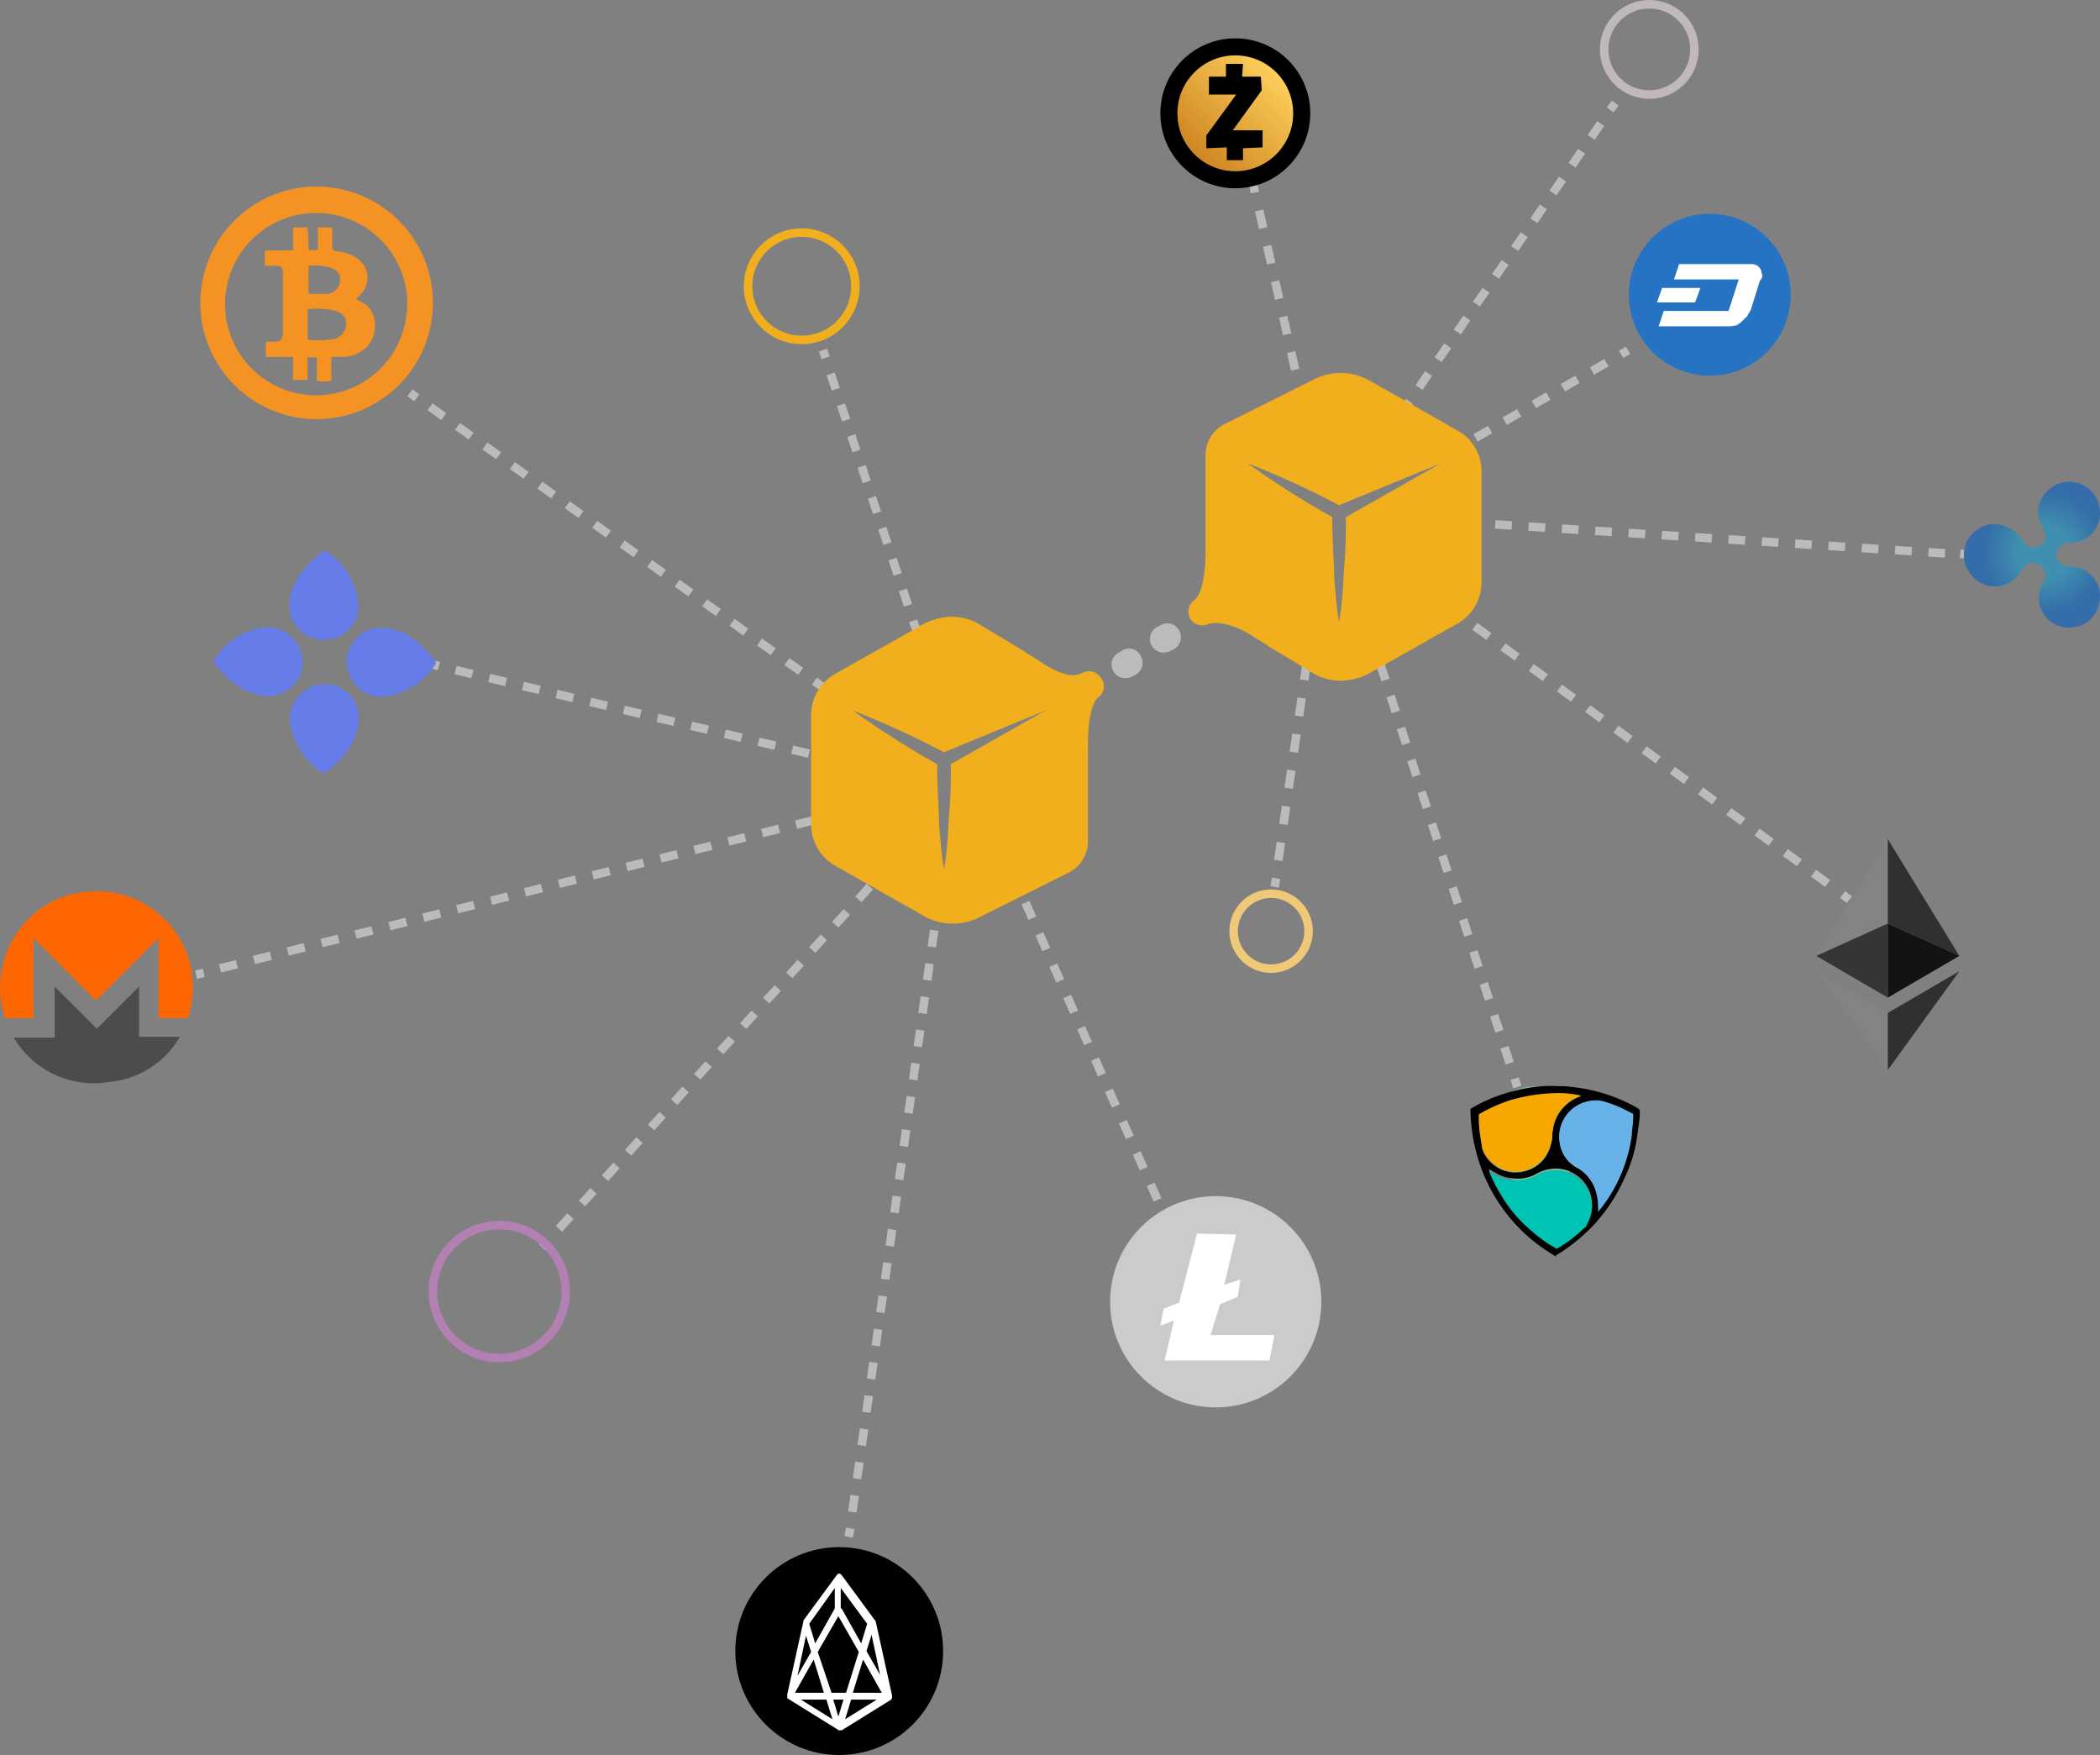<svg xmlns="http://www.w3.org/2000/svg" xmlns:xlink="http://www.w3.org/1999/xlink" viewBox="0 0 246.53 206"><rect x="0" y="0" width="246.53" height="206" fill="#808080" stroke="none"/><defs><style>.cls-1,.cls-10,.cls-11,.cls-12,.cls-13,.cls-14,.cls-2,.cls-21,.cls-3,.cls-4,.cls-5,.cls-6,.cls-7,.cls-8,.cls-9{fill:none;stroke-miterlimit:10;}.cls-1,.cls-10,.cls-2,.cls-3,.cls-4,.cls-5,.cls-6,.cls-7,.cls-8,.cls-9{stroke:#bcbbbb;}.cls-2{stroke-dasharray:2.01 2.01;}.cls-3{stroke-dasharray:1.97 1.97;}.cls-4{stroke-dasharray:2.05 2.05;}.cls-5{stroke-dasharray:2.03 2.03;}.cls-6{stroke-dasharray:1.98 1.98;}.cls-7{stroke-dasharray:1.91 1.91;}.cls-8{stroke-dasharray:2.14 2.14;}.cls-9{stroke-dasharray:1.96 1.96;}.cls-10{stroke-dasharray:2.13 2.13;}.cls-11{stroke:#b280b2;}.cls-12{stroke:#f2af1d;}.cls-13{stroke:#efc878;}.cls-14{stroke:#c1b9b9;}.cls-15{fill:#84b79b;}.cls-16{fill:#f49323;}.cls-17{fill:#fe6601;}.cls-18{fill:#4c4c4c;}.cls-19{fill:url(#radial-gradient);}.cls-20{fill:url(#linear-gradient);}.cls-21{stroke:#000;stroke-width:2px;}.cls-22{fill:#828384;}.cls-23{fill:#2f3030;}.cls-24{fill:#343535;}.cls-25{fill:#131313;}.cls-26{fill:#cbcbcb;}.cls-27{fill:#fff;}.cls-28{fill:#bcbbbb;}.cls-29{fill:#f2af1d;}.cls-30{fill:#f7a800;}.cls-31{fill:#67b2e8;}.cls-32{fill:#00c4b3;}.cls-33{fill:#2573c2;}.cls-34{fill:#667ce9;}</style><radialGradient id="radial-gradient" cx="297.5" cy="531.93" r="7.16" gradientTransform="translate(-57.58 -467.07)" gradientUnits="userSpaceOnUse"><stop offset="0.42" stop-color="#3f90b0"/><stop offset="1" stop-color="#346da9"/></radialGradient><linearGradient id="linear-gradient" x1="197.72" y1="485.2" x2="207.39" y2="475.42" gradientTransform="translate(-57.58 -467.07)" gradientUnits="userSpaceOnUse"><stop offset="0.04" stop-color="#d08825"/><stop offset="1" stop-color="#fdcf5a"/></linearGradient></defs><title>Asset 1</title><g id="Layer_2" data-name="Layer 2"><g id="Layer_1-2" data-name="Layer 1"><line class="cls-1" x1="106.92" y1="98.8" x2="106.22" y2="99.6"/><line class="cls-2" x1="104.82" y1="101.1" x2="65.02" y2="144.9"/><line class="cls-1" x1="64.32" y1="145.7" x2="63.62" y2="146.4"/><line class="cls-1" x1="110.62" y1="102.3" x2="110.52" y2="103.3"/><line class="cls-3" x1="110.22" y1="105.3" x2="99.92" y2="178.5"/><line class="cls-1" x1="99.82" y1="179.4" x2="99.62" y2="180.4"/><line class="cls-1" x1="102.42" y1="94.6" x2="101.42" y2="94.8"/><line class="cls-4" x1="99.42" y1="95.3" x2="24.92" y2="113.9"/><line class="cls-1" x1="23.92" y1="114.2" x2="23.02" y2="114.4"/><line class="cls-1" x1="101.92" y1="90.1" x2="100.92" y2="89.9"/><line class="cls-5" x1="98.92" y1="89.4" x2="52.42" y2="78.4"/><line class="cls-1" x1="51.52" y1="78.2" x2="50.52" y2="77.9"/><line class="cls-1" x1="99.62" y1="82.8" x2="98.82" y2="82.3"/><line class="cls-6" x1="97.22" y1="81.1" x2="49.72" y2="47.2"/><line class="cls-1" x1="48.92" y1="46.7" x2="48.12" y2="46.1"/><line class="cls-1" x1="109.92" y1="81.1" x2="109.62" y2="80.1"/><line class="cls-7" x1="109.02" y1="78.3" x2="97.22" y2="43"/><line class="cls-1" x1="96.92" y1="42" x2="96.62" y2="41.1"/><line class="cls-1" x1="115.92" y1="95.8" x2="116.32" y2="96.8"/><line class="cls-2" x1="117.12" y1="98.6" x2="136.32" y2="141.8"/><line class="cls-1" x1="136.72" y1="142.7" x2="137.12" y2="143.6"/><line class="cls-1" x1="153.92" y1="74.6" x2="153.72" y2="75.6"/><line class="cls-8" x1="153.42" y1="77.7" x2="149.92" y2="102"/><line class="cls-1" x1="149.82" y1="103.1" x2="149.62" y2="104.1"/><line class="cls-1" x1="159.92" y1="71.3" x2="160.22" y2="72.3"/><line class="cls-3" x1="160.82" y1="74.2" x2="177.52" y2="125.7"/><line class="cls-1" x1="177.82" y1="126.6" x2="178.12" y2="127.6"/><line class="cls-1" x1="167.42" y1="69.3" x2="168.22" y2="69.9"/><line class="cls-4" x1="169.82" y1="71.1" x2="215.52" y2="104.4"/><line class="cls-1" x1="216.32" y1="105" x2="217.12" y2="105.6"/><line class="cls-1" x1="168.62" y1="61.1" x2="169.62" y2="61.2"/><line class="cls-9" x1="171.62" y1="61.3" x2="229.12" y2="65"/><line class="cls-1" x1="230.12" y1="65" x2="231.12" y2="65.1"/><line class="cls-1" x1="170.62" y1="52.8" x2="171.52" y2="52.3"/><line class="cls-3" x1="173.22" y1="51.4" x2="189.42" y2="42.1"/><line class="cls-1" x1="190.32" y1="41.6" x2="191.12" y2="41.1"/><line class="cls-1" x1="189.62" y1="12.1" x2="189.02" y2="12.9"/><line class="cls-6" x1="187.92" y1="14.5" x2="163.82" y2="49.5"/><line class="cls-1" x1="163.22" y1="50.3" x2="162.62" y2="51.1"/><line class="cls-1" x1="147.12" y1="21.6" x2="147.32" y2="22.6"/><line class="cls-10" x1="147.82" y1="24.7" x2="153.22" y2="48.6"/><line class="cls-1" x1="153.42" y1="49.6" x2="153.62" y2="50.6"/><circle class="cls-11" cx="58.62" cy="151.6" r="7.8"/><circle class="cls-12" cx="94.12" cy="33.6" r="6.3"/><circle class="cls-13" cx="149.22" cy="109.3" r="4.4"/><circle class="cls-14" cx="193.62" cy="5.8" r="5.3"/><circle class="cls-15" cx="180.22" cy="133.3" r="5.8"/><path class="cls-16" d="M37.32,21.9a13.65,13.65,0,1,1-.3,0Zm10.5,13.8A10.7,10.7,0,1,0,37,46.4a10.71,10.71,0,0,0,10.8-10.7Z"/><path class="cls-16" d="M36.22,29.3a2.05,2.05,0,0,0,1.1,0V26.7H39v2.2c0,.4.1.5.5.6a4.9,4.9,0,0,1,2.4.8,2.75,2.75,0,0,1,.8,3.8,2.65,2.65,0,0,1-.5.6c-.1.1-.3.2-.4.4.3.2.6.3.9.5A2.81,2.81,0,0,1,44,38a3.61,3.61,0,0,1-1,2.8,4.3,4.3,0,0,1-2.8,1.1h-1.3v2.8a4.85,4.85,0,0,1-1.7,0V42c-.4-.1-.7,0-1.1-.1v2.7h-1.7V41.9h-3.2V40.4c0-.1.1-.3.2-.3h.9c.6,0,.8-.2.9-.8V32c0-.6-.2-.8-.8-.8h-1.3V29.4h3.3V26.7h1.7A21.75,21.75,0,0,1,36.22,29.3Zm-.1,7v3.3c0,.2,0,.3.2.3a14.08,14.08,0,0,0,2.9-.1,1.86,1.86,0,0,0,1.4-2c0-.7-.6-1.2-1.6-1.4A9.42,9.42,0,0,0,36.12,36.3Zm.1-5.1v3a.27.27,0,0,0,.3.3h1.7a1.65,1.65,0,0,0,1.7-1.5c.1-.8-.3-1.3-1.2-1.6A7.07,7.07,0,0,0,36.22,31.2Z"/><path class="cls-17" d="M3.92,110.1v9.2c0,.3,0,.2-.2.2H.82c-.1,0-.2,0-.3-.2a11.4,11.4,0,0,1,3-11.6,10.94,10.94,0,0,1,6.4-3,11.31,11.31,0,0,1,12.4,8.5,11.5,11.5,0,0,1-.2,6.1c0,.1-.1.2-.3.2h-3c-.2,0-.2-.1-.2-.2v-9.2l-.2.2-7,7a.19.19,0,0,1-.3,0h0l-7-7C4,110.2,4,110.1,3.92,110.1Z"/><path class="cls-18" d="M1.62,121.8h4.6c.2,0,.2,0,.2-.2v-5.8l.2.2,4.6,4.6c.2.2.2.2.3,0l4.6-4.6c.1-.1.1-.1.1-.2h.1v5.7c0,.2,0,.2.2.2h4.6a10.73,10.73,0,0,1-8.3,5.3A10.92,10.92,0,0,1,1.62,121.8Z"/><path class="cls-19" d="M246.52,70.1a3.61,3.61,0,0,1-2.2,3.3,3.71,3.71,0,0,1-4-.8,3.51,3.51,0,0,1-.6-4l.3-.6a1.32,1.32,0,0,0-.6-1.7,1.28,1.28,0,0,0-1.8.3h0a5.55,5.55,0,0,0-.6.8,3.53,3.53,0,0,1-5,.7l-.3-.3a3.61,3.61,0,1,1,5.1-5.1l.3.3c.2.2.3.5.5.7a1.4,1.4,0,0,0,1.8.4,1.32,1.32,0,0,0,.6-1.7c-.1-.3-.3-.5-.4-.8a3.4,3.4,0,0,1,1-4.2,3.56,3.56,0,0,1,5.1.5,3.7,3.7,0,0,1,.7,3.2,3.42,3.42,0,0,1-3.3,2.6c-1.1.1-1.7.5-1.7,1.4s.6,1.4,1.7,1.4a3.48,3.48,0,0,1,3.4,3.6Z"/><circle class="cls-20" cx="144.92" cy="13.3" r="6.9"/><circle class="cls-21" cx="145.02" cy="13.3" r="7.8"/><polygon points="145.92 17.4 145.92 18.8 144.02 18.8 144.02 17.3 141.62 17.4 141.62 15.9 145.12 11.1 141.92 11.1 141.92 9 143.92 9 143.92 7.5 145.92 7.5 145.82 9 148.02 9 148.12 10.6 144.72 15.3 148.22 15.3 148.22 17.3 145.92 17.4"/><polygon class="cls-22" points="221.62 108.4 221.62 98.5 213.22 112.2 221.62 108.4"/><polygon class="cls-23" points="221.62 108.4 221.62 98.5 230.02 112.2 221.62 108.4"/><polygon class="cls-24" points="213.22 112.2 221.62 117.1 221.62 108.4 213.22 112.2"/><polygon class="cls-25" points="230.02 112.2 221.62 117.1 221.62 108.4 230.02 112.2"/><polygon class="cls-22" points="213.22 114 221.62 125.6 221.62 118.9 213.22 114"/><polygon class="cls-23" points="230.02 114 221.62 125.6 221.62 118.9 230.02 114"/><circle class="cls-26" cx="142.72" cy="152.8" r="12.4"/><polygon class="cls-27" points="149.02 159.7 136.72 159.7 137.82 155 136.22 155.6 136.62 153.6 138.42 152.9 140.52 144.8 145.12 144.9 143.72 150.8 145.62 150.2 145.32 152.2 143.22 153.1 142.12 156.7 149.62 156.7 149.02 159.7"/><path class="cls-28" d="M131.72,76.4l-.4.2a1.6,1.6,0,0,0,.8,3,1.88,1.88,0,0,0,.8-.2l.4-.2a1.61,1.61,0,0,0,.6-2.2,1.53,1.53,0,0,0-2.1-.7A.1.1,0,0,0,131.72,76.4Z"/><path class="cls-28" d="M136.22,73.4l-.4.2a1.6,1.6,0,0,0,.8,3,1.88,1.88,0,0,0,.8-.2l.4-.2a1.61,1.61,0,0,0,.6-2.2,1.55,1.55,0,0,0-2.2-.6Z"/><path class="cls-29" d="M171.22,50.6l-10.4-5.9a6.94,6.94,0,0,0-6.7-.1l-10.4,5.2a4.13,4.13,0,0,0-2.2,3.7V64.7h0c0,5.2-1.4,5.8-1.4,5.8h0a1.68,1.68,0,0,0-.4,2.1,1.6,1.6,0,0,0,1.4.8,1.27,1.27,0,0,0,.6-.1h0c.4-.2,2.2-.6,5.4,1.4.4.3,1.5.9,1.7,1.1l5.3,3.2a6.29,6.29,0,0,0,3.3.9,7.22,7.22,0,0,0,3.2-.8l10.3-5.8a5.59,5.59,0,0,0,3-5.2V55.5A5.45,5.45,0,0,0,171.22,50.6ZM158,60.7a58.16,58.16,0,0,1-.2,5.9c-.1,1.1-.1,2.1-.2,3.2s-.2,2.1-.4,3.2c-.2-1.1-.3-2.1-.4-3.2s-.2-2.1-.2-3.2c-.1-2-.2-4-.2-5.9a103.27,103.27,0,0,1-9.9-6.3,103.38,103.38,0,0,1,10.7,4.9l11.9-4.9Z"/><path class="cls-29" d="M129.32,79.7a1.65,1.65,0,0,0-1.5-.9,1.88,1.88,0,0,0-.8.2h0c-.4.2-1.6.9-5-1.4-.4-.3-1.5-.9-1.7-1.1L115,73.3a6.29,6.29,0,0,0-3.3-.9,7.22,7.22,0,0,0-3.2.8L98.22,79a5.59,5.59,0,0,0-3,5.2V96.8a5.59,5.59,0,0,0,2.8,4.8l10.4,5.9a6.94,6.94,0,0,0,6.7.1l10.4-5.2a4.13,4.13,0,0,0,2.2-3.7V87.5h0c0-5.2,1.3-5.7,1.3-5.7h0a1.57,1.57,0,0,0,.3-2.1Zm-17.7,10a58.16,58.16,0,0,1-.2,5.9c-.1,1.1-.1,2.1-.2,3.2s-.2,2.1-.4,3.2c-.2-1.1-.3-2.1-.4-3.2s-.2-2.1-.2-3.2c-.1-2-.2-4-.2-5.9a103.27,103.27,0,0,1-9.9-6.3,103.38,103.38,0,0,1,10.7,4.9l11.9-4.9Z"/><path d="M182.62,147.5l-.1-.1a19.81,19.81,0,0,1-9.2-12.1,18.43,18.43,0,0,1-.5-2.5,21.05,21.05,0,0,1-.2-2.5c0-.1,0-.1.1-.2A18.32,18.32,0,0,1,178,128a15.52,15.52,0,0,1,2.1-.4,14.08,14.08,0,0,1,2.9-.1,8.08,8.08,0,0,1,1.6.1,19.4,19.4,0,0,1,7.7,2.5,282877.45,282877.45,0,0,0,.2.2v.1a7.57,7.57,0,0,1-.1,1.5l-.3,2.1a16.65,16.65,0,0,1-1.4,4.3,19.86,19.86,0,0,1-4,5.9,21.49,21.49,0,0,1-4.1,3.2c.1,0,.1,0,0,.1Zm-9-16.7v.1a14.77,14.77,0,0,0,.1,2.1c.1.6.2,1.2.3,1.9,0,.1.1.2.1.3a4.18,4.18,0,0,0,4.8,2.3,4.12,4.12,0,0,0,3.1-3,5,5,0,0,0,.2-1.2,2,2,0,0,1,.1-.8,4.76,4.76,0,0,1,3-3.7c.1,0,.2-.1.3-.1h0c-.2-.1-1.7-.2-2.6-.3a17.65,17.65,0,0,0-5.6.8,18,18,0,0,0-3.8,1.6Zm14,11.4h0c.5-.6.8-1.1,1.2-1.6a18.64,18.64,0,0,0,2.5-6,8.33,8.33,0,0,0,.3-2.2c0-.5.1-1,.1-1.5v-.1l-.1-.1-1.2-.6a13.35,13.35,0,0,0-1.8-.7,4.5,4.5,0,0,0-2.3-.1,4.26,4.26,0,0,0-3.2,4.9A4,4,0,0,0,185,137c.1,0,.1.1.2.1A4.69,4.69,0,0,1,187,139a4.17,4.17,0,0,1,.6,2.7.45.45,0,0,1,0,.5Zm-5,4.3a.1.1,0,0,0,.1-.1,15.94,15.94,0,0,0,3.3-2.5l.2-.2c.1-.1.1-.3.2-.4a4.16,4.16,0,0,0,.3-3.1,4.24,4.24,0,0,0-4.6-3,4.28,4.28,0,0,0-1.6.5,4.55,4.55,0,0,1-3,.6,4.19,4.19,0,0,1-1.5-.4c-.4-.2-.7-.4-1.1-.6l-.1-.1v.1a18.18,18.18,0,0,0,1.6,3.1,22.57,22.57,0,0,0,2.3,2.9,16.83,16.83,0,0,0,2.9,2.4,7.82,7.82,0,0,0,1,.8Z"/><path class="cls-30" d="M173.62,130.8a18.42,18.42,0,0,1,3.8-1.7,21,21,0,0,1,5.6-.8,12.26,12.26,0,0,1,2.6.3h0c-.1,0-.2.1-.3.1a4.92,4.92,0,0,0-3,3.7c0,.3-.1.6-.1.8a2.54,2.54,0,0,1-.2,1.2,4.23,4.23,0,0,1-7.9.7c0-.1-.1-.2-.1-.3-.1-.6-.2-1.2-.3-1.9a14.77,14.77,0,0,1-.1-2.1q0,.15,0,0Z"/><path class="cls-31" d="M187.62,142.2v-.5a6.6,6.6,0,0,0-.6-2.7,4.69,4.69,0,0,0-1.8-1.9c-.1,0-.1-.1-.2-.1a3.91,3.91,0,0,1-1.9-2.8,4.26,4.26,0,0,1,3.2-4.9,3.63,3.63,0,0,1,2.3.1,13.35,13.35,0,0,1,1.8.7l1.2.6a.1.1,0,0,1,.1.1v.1a7.57,7.57,0,0,1-.1,1.5c-.1.7-.2,1.5-.3,2.2a17.75,17.75,0,0,1-2.5,6,14.31,14.31,0,0,1-1.1,1.5C187.72,142.2,187.72,142.2,187.62,142.2Z"/><path class="cls-32" d="M182.62,146.5c-.1-.1-.6-.3-1-.6a21.72,21.72,0,0,1-2.9-2.4,15.41,15.41,0,0,1-2.3-2.9,18.19,18.19,0,0,1-1.6-3.1v-.1a.1.1,0,0,1,.1.1,2.38,2.38,0,0,0,1.1.6,4.19,4.19,0,0,0,1.5.4,5.09,5.09,0,0,0,3-.6,3,3,0,0,1,1.6-.5,4.24,4.24,0,0,1,4.6,3,4.16,4.16,0,0,1-.3,3.1c-.1.1-.1.3-.2.4a.22.22,0,0,1-.2.2,15.94,15.94,0,0,1-3.3,2.5c0-.1,0-.1-.1-.1Z"/><circle class="cls-33" cx="200.72" cy="34.6" r="9.5"/><path class="cls-27" d="M206.82,32.1a1.42,1.42,0,0,0-.2-.6,1,1,0,0,0-.5-.4,1.27,1.27,0,0,0-.6-.1h-8.4l-.6,1.8h7.6l-1.2,3.7h-7.6l-.6,1.8h8.4c.3,0,.5-.1.7-.1a3,3,0,0,0,.7-.5l.6-.6c.1-.2.3-.5.4-.7l1.1-3.5a.65.65,0,0,0,.2-.8Z"/><path class="cls-27" d="M199.62,33.8h-4.5l-.6,1.7H199Z"/><circle cx="98.52" cy="193.8" r="12.2"/><path class="cls-27" d="M98.52,203.1h0c-.1,0-.1,0-.2-.1l-5.8-3.6h0c-.1,0-.1-.1-.1-.2v-.1h0v-.2h0l1.9-8.6v-.1h0l3.9-5.3c.1-.1.2-.2.3-.2s.2.1.3.2l3.9,5.3a.35.35,0,0,1,.1.2l1.9,8.6h0v.2h0v.1c0,.1-.1.1-.1.2h0l-5.8,3.6Zm1.4-3.6-.7,2.3,3.7-2.3Zm-5.9,0,3.7,2.3-.7-2.3Zm3.8,0,.6,2,.6-2Zm2.3-.8h3.4l-2.2-3.9Zm-2.5,0h1.7l1.5-4.8-2.4-4.2L96,193.9Zm-4.3,0h3.4l-1.2-3.9Zm1.3-6.7-1,4.7,1.6-2.8Zm7.1,1.8,1.6,2.8-1-4.7ZM95,190.6l.7,2.3,2.3-4.1v-2.4Zm3.8-1.8,2.3,4.1.7-2.3-3.1-4.2v2.4Z"/><path class="cls-34" d="M35.52,77.7a4,4,0,0,1-4,4h0c-3.9,0-6.5-4.1-6.5-4.1a8.32,8.32,0,0,1,6.5-4,4.17,4.17,0,0,1,4,4.1Zm2.6,2.6a4,4,0,0,1,4,4h0c0,3.9-4.1,6.5-4.1,6.5a8.32,8.32,0,0,1-4-6.5,4.17,4.17,0,0,1,4.1-4Zm2.6-2.6a4,4,0,0,1,4-4h0c3.9,0,6.5,4.1,6.5,4.1a8.32,8.32,0,0,1-6.5,4,4.17,4.17,0,0,1-4-4.1ZM38,75.1a4,4,0,0,1-4-4h0c0-3.9,4.1-6.5,4.1-6.5a8.32,8.32,0,0,1,4,6.5,4,4,0,0,1-4.1,4Z"/></g></g></svg>